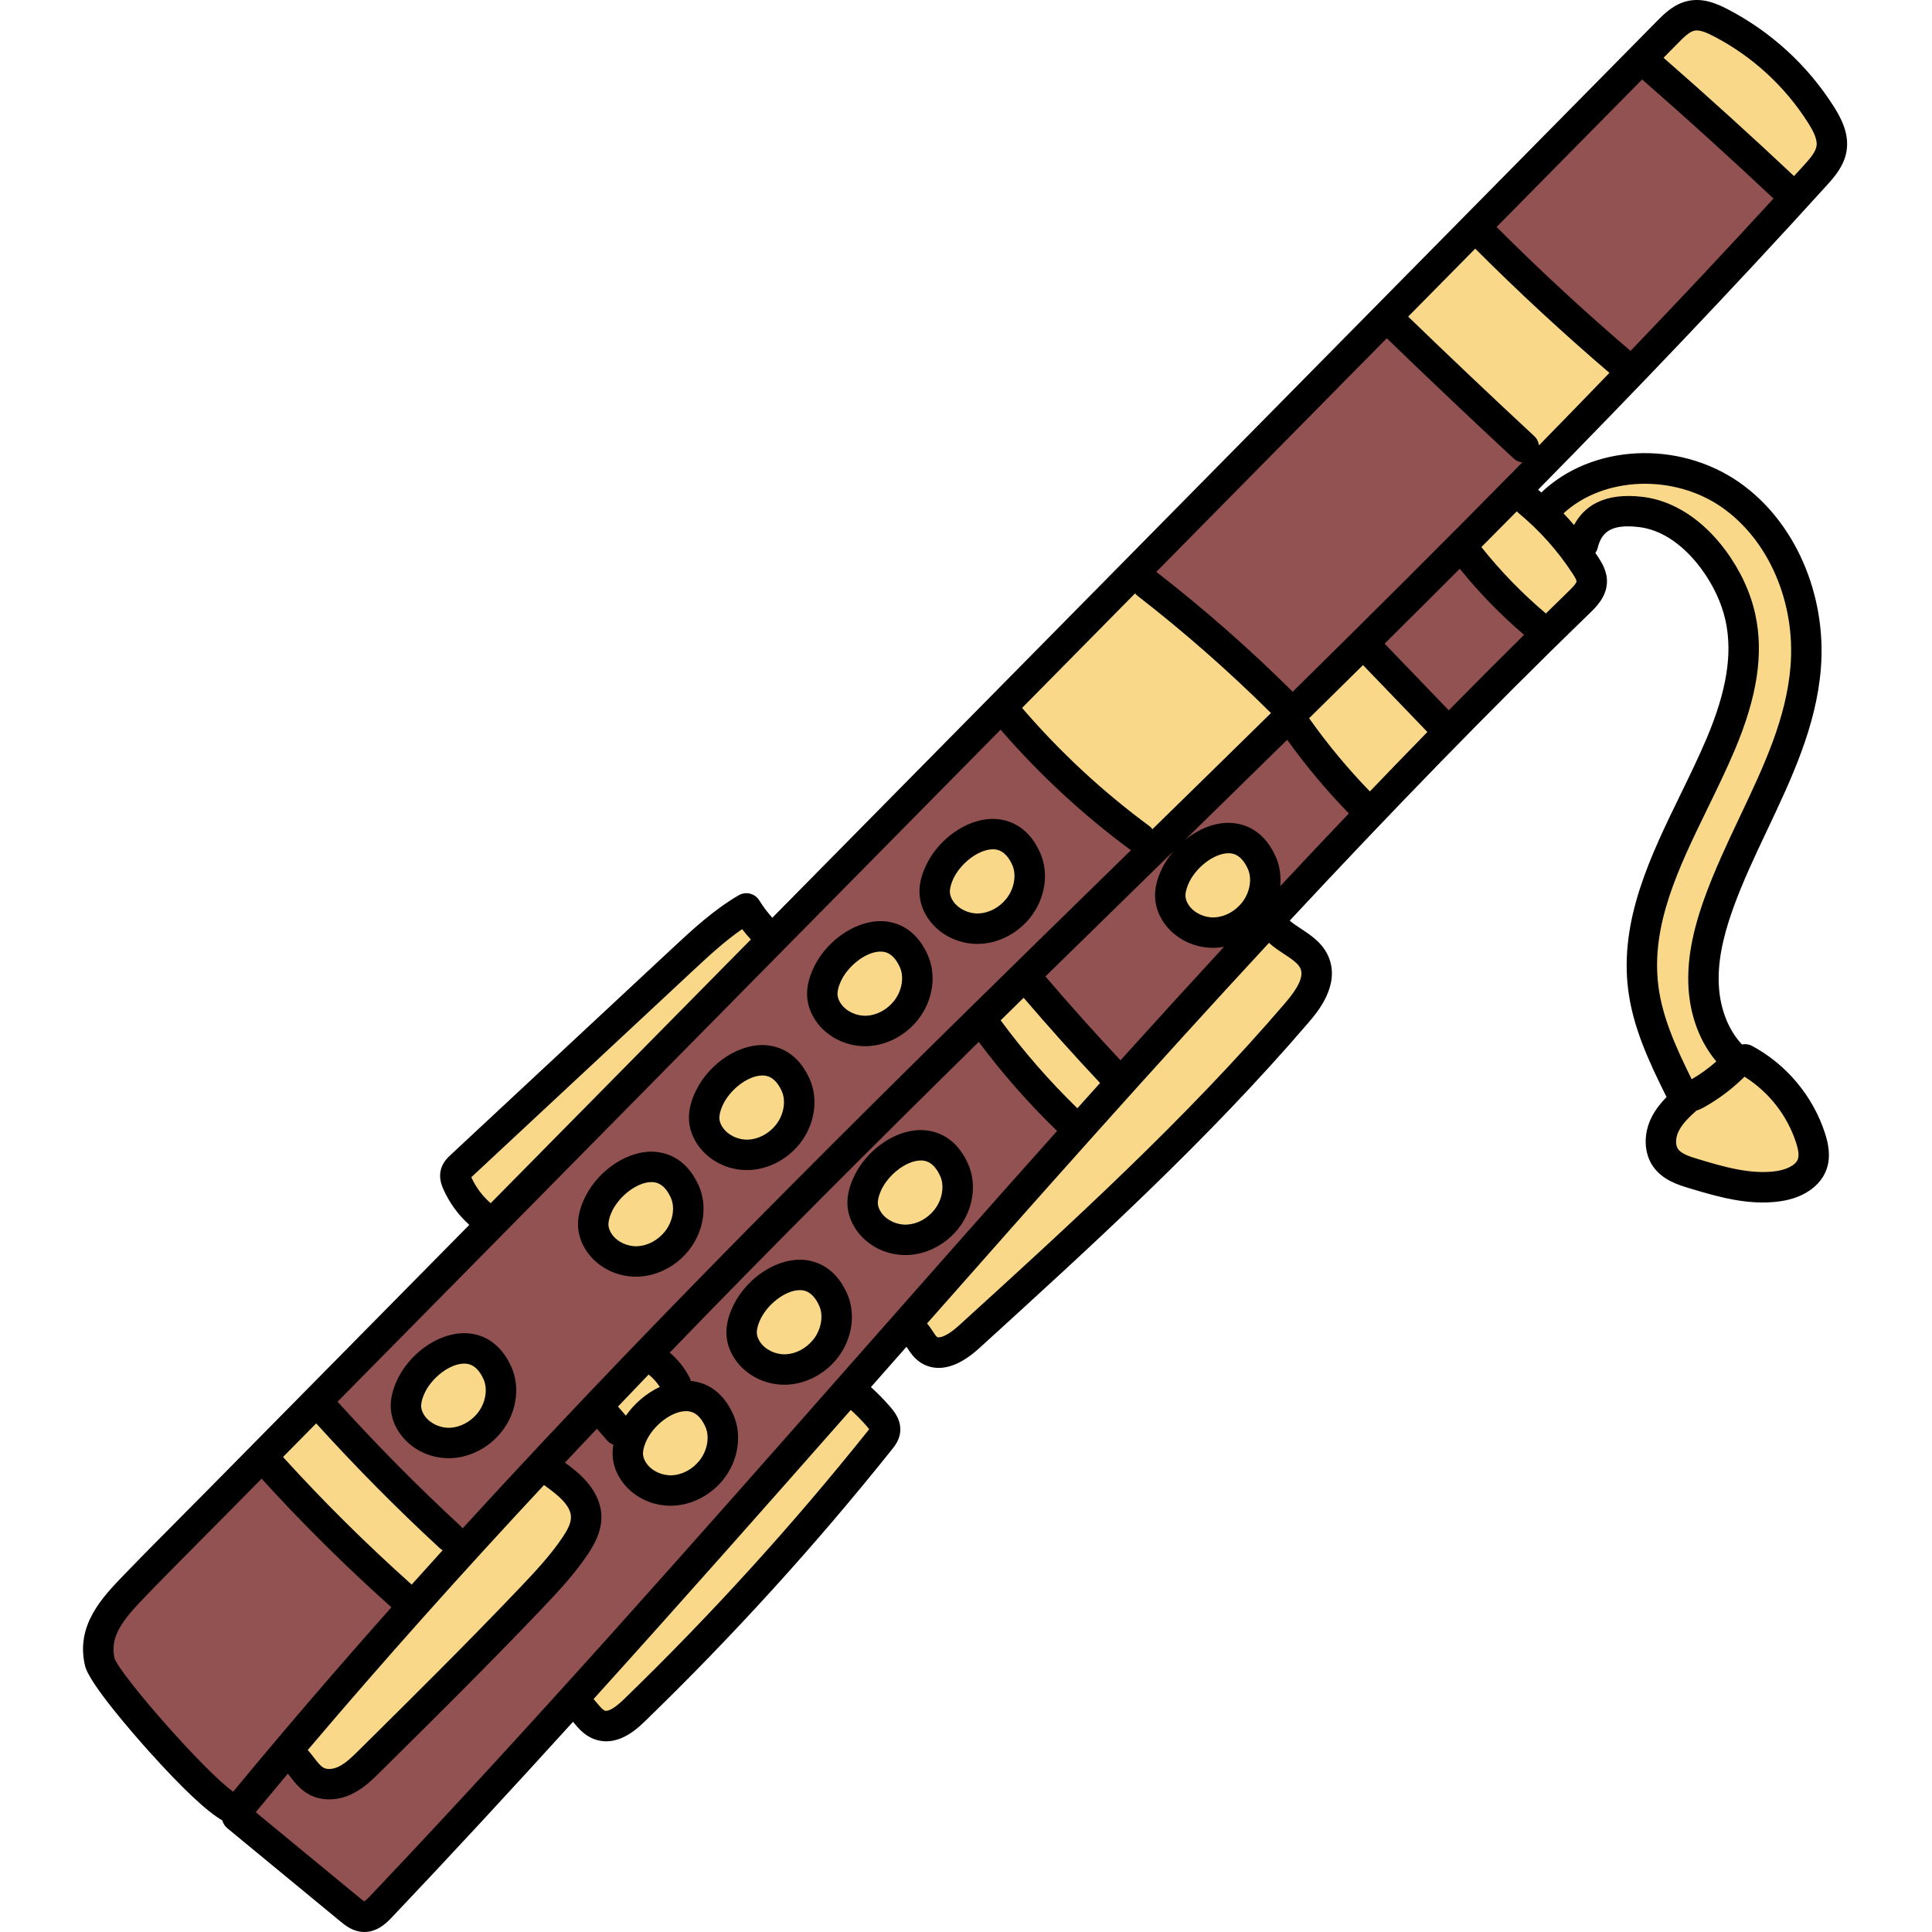 <svg height="512pt" viewBox="-22 0 512 512.001" width="512pt" xmlns="http://www.w3.org/2000/svg"><path d="m408.82 94.512c-12.266-10.469-24.254-21.555-35.625-32.949l-1.402-1.402 41.297-41.844 1.418 1.238c11.734 10.25 23.465 20.883 34.863 31.609l1.438 1.355-1.336 1.453c-11.949 13.027-24.703 26.621-37.906 40.402l-1.309 1.363zm0 0" fill="#935252"/><path d="m318.895 184.465c-11.191-11.105-23.215-21.66-35.691-31.332l-1.781-1.383 64.055-64.922 1.422 1.375c11.023 10.652 22.32 21.363 33.582 31.832.387.355.848.473 1.164.508l4.105.441-2.895 2.949c-17.699 18.016-37.051 37.344-60.902 60.832l-1.598 1.574zm0 0" fill="#935252"/><path d="m342.133 170.535 1.398-1.387c7.238-7.172 13.754-13.66 19.91-19.84l1.574-1.578 1.402 1.734c5.016 6.219 10.66 12.02 16.777 17.246l1.66 1.41-1.551 1.531c-6.316 6.23-12.836 12.77-19.941 19.992l-1.438 1.465zm0 0" fill="#935252"/><path d="m315.289 234.648c.23-2.434-.137-4.812-1.07-6.887-2.867-6.367-7.414-7.703-10.723-7.703l-.105.004c-3.262.031-6.945 1.52-10.102 4.082l-2.656-2.984c8.996-8.797 18.035-17.648 27.086-26.535l1.668-1.637 1.359 1.898c4.855 6.77 10.289 13.262 16.148 19.289l1.34 1.379-1.324 1.395c-5.82 6.105-11.766 12.406-18.172 19.254l-4.012 4.293zm0 0" fill="#935252"/><path d="m273.492 282.359c-6.812-7.262-13.527-14.766-19.965-22.301l-1.211-1.418 1.332-1.309c8.805-8.621 17.594-17.223 26.344-25.77 2.527-2.473 5.066-4.949 7.598-7.43l2.922 2.727c-1.363 1.598-2.438 3.312-3.191 5.094-.992 2.336-1.375 4.426-1.172 6.383.18 1.715.84 3.449 1.91 5.016 2.477 3.602 6.848 5.84 11.41 5.84.215 0 .434-.008.648-.016.551-.023 1.152-.098 1.898-.23l5.863-1.059-4.039 4.379c-9.043 9.812-18.266 19.93-27.402 30.066l-1.457 1.613zm0 0" fill="#935252"/><path d="m98.926 406.148c-.074-.105-.164-.215-.285-.328-11.301-10.441-22.297-21.555-32.664-33.02l-1.266-1.398 178.566-180.977 1.414 1.637c10.203 11.793 21.711 22.441 34.195 31.648l1.887 1.391-1.785 1.754c-.605.598-1.223 1.203-1.836 1.801-58.277 56.957-118.547 115.859-175.086 177.734l-1.723 1.887zm1.938-50.836c-6.352.07-13.262 5.184-16.09 11.895-.824 1.941-1.223 3.688-1.223 5.344 0 .355.016.699.047 1.047.176 1.703.836 3.434 1.91 5.004 2.473 3.602 6.848 5.84 11.41 5.84.215 0 .434-.008.645-.02 4.41-.191 8.797-2.488 11.73-6.133 3.598-4.492 4.531-10.488 2.375-15.277-3.023-6.703-7.926-7.703-10.578-7.703zm49.605-48.102c-6.316.07-13.227 5.184-16.066 11.891-.992 2.336-1.379 4.422-1.172 6.371.176 1.715.836 3.449 1.91 5.02 2.469 3.602 6.84 5.84 11.41 5.84h.078c.188 0 .379 0 .562-.008 4.422-.207 8.809-2.5 11.727-6.145 3.609-4.492 4.543-10.484 2.379-15.266-2.867-6.367-7.414-7.703-10.723-7.703zm29.402-28.262c-6.328.082-13.238 5.195-16.066 11.898-.996 2.344-1.379 4.426-1.176 6.375.176 1.715.836 3.449 1.91 5.02 2.473 3.602 6.848 5.84 11.41 5.84h.066c.191 0 .383 0 .582-.012 4.414-.203 8.801-2.5 11.723-6.141 3.594-4.496 4.527-10.492 2.375-15.27-3.02-6.707-8.012-7.711-10.723-7.711zm31.309-32.828c-6.328.07-13.238 5.188-16.078 11.898-.812 1.934-1.211 3.68-1.211 5.34 0 .355.02.703.051 1.047.176 1.695.836 3.43 1.91 5.008 2.465 3.602 6.832 5.836 11.398 5.836.223 0 .438-.008.66-.02 4.406-.195 8.789-2.484 11.711-6.129 3.602-4.5 4.539-10.496 2.387-15.281-2.879-6.363-7.383-7.703-10.656-7.703zm29.77-27.109c-6.32.078-13.23 5.195-16.066 11.898-.984 2.328-1.367 4.418-1.172 6.383.184 1.719.848 3.453 1.914 5.004 2.469 3.605 6.84 5.844 11.402 5.844h.074c.195 0 .387 0 .586-.008 4.406-.203 8.789-2.5 11.711-6.145 3.605-4.492 4.543-10.484 2.387-15.266-2.875-6.375-7.426-7.711-10.73-7.711zm0 0" fill="#935252"/><path d="m228.422 326.637 1.316-1.496c.199-.227.391-.453.57-.68 3.605-4.5 4.543-10.496 2.387-15.277-2.871-6.367-7.422-7.703-10.73-7.703h-.105c-3.969.043-8.398 2.164-11.84 5.672l-1.414 1.438-3.418-3.41 1.422-1.418c8.789-8.762 18.395-18.273 29.367-29.078l1.637-1.609 1.371 1.84c6.16 8.262 12.992 16.043 20.309 23.137l2.082 1.039-1.742 1.953c-8.547 9.57-17.008 19.09-25.145 28.293l-1.324 1.496zm0 0" fill="#935252"/><path d="m73.543 505.613c-.441-.254-1.016-.711-1.422-1.055l-29.168-24.035 1.273-1.547c2.824-3.422 5.668-6.828 8.52-10.23l1.559-1.859 1.527 1.883c.18.223.359.457.543.691 1.273 1.652 2.59 3.359 4.672 4.434 1.25.641 2.66.969 4.184.969 1.789 0 3.648-.465 5.379-1.336 2.703-1.359 4.855-3.488 6.754-5.367 13.371-13.23 28.516-28.215 42.758-43.168 4.484-4.707 8.469-9.012 11.848-13.977 1.609-2.371 3.453-5.551 3.402-9.086-.082-5.773-5.07-10.008-8.816-12.695l-1.855-1.328 1.949-2.078c2.695-2.863 5.387-5.727 8.09-8.582l1.52-1.605 4.137 4.781c.211.238.504.434.855.562l1.57.582-.301 1.652c-.18 1-.223 1.973-.125 2.98.184 1.688.848 3.43 1.922 5.004 2.461 3.598 6.828 5.836 11.398 5.836.203 0 .398-.008.602-.016 4.465-.199 8.844-2.492 11.766-6.133 3.605-4.5 4.543-10.496 2.387-15.281-2.637-5.84-6.668-7.387-9.582-7.66l-1.391-.129-.355-1.352c-.047-.176-.102-.359-.164-.484-1.156-2.242-2.809-4.324-4.785-6.016l-1.609-1.383 1.473-1.527c16.102-16.676 33.293-34.109 52.559-53.297l1.414-1.406 3.391 3.387-1.402 1.414c-1.754 1.773-3.18 3.848-4.133 6.012l-.086.211c-.984 2.336-1.367 4.418-1.164 6.371.176 1.711.84 3.438 1.914 5.008 2.461 3.609 6.828 5.852 11.398 5.852.223 0 .434-.008.656-.02 4.078-.184 8.25-2.227 11.152-5.465l1.328-1.484 4.734 4.195-1.324 1.496c-9.801 11.07-19.527 22.109-29.195 33.09-41.277 46.84-83.961 95.273-127.812 141.484-.793.844-1.402 1.383-1.914 1.688l-1.008.605zm116.254-169.773c-6.324.07-13.234 5.184-16.074 11.891-.984 2.34-1.367 4.43-1.164 6.383.176 1.715.836 3.449 1.91 5.02 2.465 3.602 6.836 5.84 11.402 5.84.203 0 .398-.008.602-.02 4.457-.195 8.836-2.488 11.77-6.137 3.602-4.496 4.539-10.492 2.387-15.273-3.027-6.703-8-7.703-10.695-7.703zm0 0" fill="#935252"/><path d="m38.652 476.449c-7.305-5.117-30.152-30.855-32.164-36.238l-.047-.125-.031-.129c-1.594-6.961 2.652-12.016 8.824-18.395 4.562-4.742 9.293-9.512 13.871-14.121l1.613-1.629c2.621-2.629 5.238-5.266 7.848-7.914l8.824-8.934 1.418 1.559c10.746 11.812 22.191 23.156 34.02 33.719l2.18 1.039-1.773 1.988c-15.066 16.945-28.77 32.91-41.891 48.816l-1.176 1.422zm0 0" fill="#935252"/><g fill="#f9d889"><path d="m452.07 48.117c-11.332-10.648-22.949-21.18-34.527-31.301l-1.598-1.395 5.48-5.566c1.445-1.465 3.242-3.293 5.262-3.695.312-.062.637-.094.977-.094 1.785 0 3.699.875 5.336 1.734 10.586 5.465 19.555 13.691 25.922 23.781 1.434 2.273 2.844 4.934 2.453 7.418-.32 2.133-1.914 4.023-3.809 6.098-.512.574-1.039 1.148-1.566 1.727l-2.445 2.688zm0 0"/><path d="m445.199 312.602c-6.07 0-12.297-1.871-17.785-3.523-2.738-.828-5.094-1.648-6.32-3.375-1.242-1.738-1.211-4.559.074-7.02 1.199-2.301 3.246-4.23 5.07-5.855l.324-.289.41-.129c.77-.238 1.391-.59 1.688-.754 3.734-2.102 7.18-4.703 10.242-7.738l1.121-1.113 1.344.84c6.902 4.305 12.066 10.914 14.535 18.613.527 1.66 1.055 3.777.461 5.531-1.164 3.422-5.965 4.352-7.406 4.551-1.188.172-2.453.262-3.758.262zm0 0"/><path d="m424.516 286.895c-3.961-8.02-7.922-16.59-9.02-25.387-2.094-16.723 5.395-32.086 13.328-48.355l.043-.09c2.406-4.941 4.895-10.051 7.031-15.109 5.793-13.715 7.484-24.738 5.328-34.688-1.207-5.574-3.824-11.191-7.562-16.246-5.699-7.68-12.973-12.422-20.48-13.344-1.262-.156-2.477-.234-3.617-.234-6.066 0-10.328 2.234-12.66 6.637l-1.375 2.598-1.91-2.234c-.863-1.008-1.781-2.023-2.723-3.012l-1.395-1.473 1.488-1.375c5.762-5.324 14.125-8.379 22.949-8.379 7.805 0 15.469 2.359 21.586 6.641 12.922 9.062 20.371 26.258 18.977 43.805-1.129 14.254-7.195 27.074-13.613 40.645-3.316 7-6.742 14.227-9.387 21.641-3.141 8.781-4.422 16-4.039 22.715.414 7.043 2.867 13.562 6.91 18.352l1.266 1.496-1.469 1.297c-2.129 1.875-4.438 3.543-6.859 4.945l-1.848 1.078zm0 0"/><path d="m386.391 164.109c-6.32-5.34-12.164-11.355-17.371-17.879l-1.113-1.395 1.258-1.266c3.137-3.16 6.254-6.305 9.383-9.477l1.527-1.543 1.414 1.648c.047.051.086.105.137.152 5.789 4.77 10.785 10.363 14.852 16.629 1.004 1.539 1.348 2.367 1.324 3.156-.027 1.027-.703 2.043-2.59 3.871-1.48 1.43-2.945 2.871-4.414 4.316l-3.02 2.957zm0 0"/><path d="m383.867 118.297c-.047-.348-.191-.844-.617-1.242-11.07-10.277-22.328-20.949-33.461-31.715l-1.453-1.406 20.605-20.879 1.422 1.422c11.344 11.352 23.27 22.391 35.457 32.816l1.613 1.379-1.477 1.527c-6.68 6.926-12.789 13.219-18.68 19.23l-2.867 2.93zm0 0"/><path d="m339.605 211.133c-5.859-6.039-11.293-12.574-16.148-19.422l-.094-.105-1.133-1.41 1.508-1.488c4.688-4.617 9.383-9.242 14.066-13.879l1.441-1.426 19.82 20.59-1.355 1.387c-4.469 4.566-9.309 9.566-15.227 15.746l-1.434 1.496zm0 0"/><path d="m226.785 356.418c-.797 0-1.34-.273-1.652-.508-.523-.379-.938-.973-1.551-1.906l-.117-.18c-.395-.59-.797-1.203-1.301-1.777l-1.156-1.32 1.164-1.316c27.133-30.766 58.754-66.469 90.66-100.898l1.336-1.438 1.465 1.309c1.164 1.039 2.422 1.887 3.824 2.809 2.223 1.465 4.316 2.848 5.109 4.902 1.047 2.758-.34 6.219-4.359 10.902-26.531 30.98-57.18 58.867-86.82 85.836-2.543 2.312-4.887 3.586-6.602 3.586zm0 0"/><path d="m281.797 220.949c-.156-.211-.293-.355-.434-.457-12.422-9.148-23.867-19.773-34.02-31.578l-1.203-1.398 32.832-33.281 1.402 1.773c.094.113.195.215.305.301 12.348 9.578 24.223 20.004 35.309 31.004l.129.098 1.699 1.414-1.574 1.551c-10.512 10.332-21.004 20.602-31.445 30.805l-1.633 1.594zm0 0"/><path d="m299.5 245.129c-3.207 0-6.379-1.598-8.086-4.07-.715-1.059-1.121-2.117-1.227-3.164-.121-1.223.168-2.691.867-4.352 1.027-2.406 2.855-4.711 5.156-6.5 2.391-1.859 4.957-2.898 7.227-2.922h.172c2.953 0 5.34 1.84 6.902 5.32 1.508 3.344.77 7.785-1.84 11.051-2.195 2.738-5.461 4.469-8.738 4.625-.145.008-.289.012-.434.012zm0 0"/><path d="m262.129 295.137c-7.41-7.18-14.324-15.102-20.551-23.551l-1.027-1.395 1.234-1.215c1.777-1.75 3.555-3.492 5.332-5.234l2.289-2.246 1.391 1.625c6.586 7.684 13.379 15.262 20.191 22.52l1.258 1.344-1.23 1.367c-2.008 2.227-4.008 4.457-6.008 6.684l-1.387 1.551zm0 0"/><path d="m237.055 244.078c-3.219 0-6.387-1.602-8.078-4.082-.676-.969-1.105-2.055-1.223-3.113-.129-1.27.168-2.746.879-4.398 2.113-5.016 7.73-9.309 12.301-9.398.082-.008.16-.016.238-.016 2.945 0 5.336 1.84 6.91 5.316 1.512 3.348.766 7.793-1.852 11.062-2.211 2.75-5.477 4.477-8.742 4.621-.141.004-.289.008-.434.008zm0 0"/><path d="m217.969 326.551c-3.211 0-6.383-1.602-8.078-4.078-.684-.992-1.109-2.07-1.227-3.117-.129-1.27.156-2.699.875-4.391 2.133-5.047 7.801-9.363 12.375-9.422l.176-.004c2.941 0 5.328 1.84 6.902 5.316 1.512 3.355.766 7.797-1.855 11.059-2.191 2.738-5.457 4.469-8.73 4.625-.148.008-.293.012-.438.012zm0 0"/><path d="m207.281 271.188c-3.211 0-6.383-1.598-8.082-4.078-.684-.992-1.105-2.07-1.227-3.113-.125-1.27.16-2.699.875-4.395 2.137-5.047 7.805-9.359 12.375-9.422 3.137 0 5.492 1.793 7.082 5.32 1.512 3.352.766 7.793-1.855 11.055-2.203 2.75-5.469 4.477-8.738 4.625-.145.008-.285.008-.43.008zm0 0"/><path d="m138.637 455.391c-.348 0-.68-.055-.984-.16-1.109-.371-2-1.445-3.027-2.688l-.133-.156c-.211-.25-.434-.52-.672-.781l-1.219-1.344 1.215-1.344c23.695-26.207 47.605-53.281 68.152-76.602l1.344-1.523 1.504 1.367c1.652 1.504 3.184 3.078 4.555 4.68.262.297.461.547.594.73l.883 1.207-.91 1.191-.254.316c-20.082 25.152-41.934 49.195-64.98 71.512-2.531 2.453-4.457 3.594-6.066 3.594zm0 0"/><path d="m185.898 360.91c-3.211 0-6.383-1.602-8.078-4.078-.691-1.008-1.117-2.098-1.219-3.145-.137-1.223.148-2.656.867-4.363 1.008-2.395 2.836-4.703 5.152-6.504 2.406-1.859 4.973-2.895 7.227-2.922h.164c2.957 0 5.348 1.84 6.914 5.32 1.508 3.352.766 7.793-1.855 11.055-2.191 2.738-5.457 4.469-8.734 4.625-.148.008-.293.012-.438.012zm0 0"/><path d="m175.973 304.02c-3.211 0-6.383-1.602-8.082-4.078-.695-1.016-1.117-2.105-1.219-3.145-.129-1.25.156-2.684.867-4.363 1.027-2.422 2.859-4.73 5.156-6.504 2.395-1.852 4.957-2.883 7.223-2.906h.172c2.953 0 5.34 1.836 6.902 5.305 1.516 3.359.77 7.805-1.852 11.066-2.195 2.742-5.461 4.469-8.73 4.617-.148.004-.293.008-.438.008zm0 0"/><path d="m106.719 320.371c-2.398-2.078-4.348-4.699-5.645-7.582l-.785-1.75 1.477-.734 58.43-54.449c3.973-3.711 8.473-7.918 13.352-11.281l1.562-1.078 1.156 1.504c.711.922 1.449 1.805 2.199 2.617l1.289 1.402-71.617 72.582zm0 0"/><path d="m155.766 392.977c-3.227 0-6.41-1.598-8.105-4.074-.684-.992-1.109-2.074-1.227-3.117-.129-1.277.168-2.75.879-4.402 2.121-5.035 7.789-9.352 12.371-9.41h.176c2.941 0 5.328 1.836 6.902 5.316 1.508 3.344.762 7.785-1.852 11.051-2.195 2.742-5.461 4.473-8.734 4.629-.145.008-.277.008-.41.008zm0 0"/><path d="m146.574 332.27c-3.219 0-6.387-1.602-8.078-4.082-.676-.969-1.105-2.051-1.223-3.113-.129-1.266.152-2.695.859-4.387 1.027-2.41 2.855-4.719 5.16-6.504 2.398-1.855 4.961-2.887 7.227-2.914h.168c2.953 0 5.34 1.836 6.906 5.309 1.516 3.34.777 7.789-1.844 11.062-2.211 2.75-5.477 4.473-8.742 4.617-.145.008-.289.012-.434.012zm0 0"/><path d="m139.066 372.688 1.258-1.316c2.695-2.828 5.406-5.656 8.113-8.484l1.266-1.324 1.438 1.137c1.324 1.062 2.469 2.324 3.406 3.758l1.266 1.938-2.102.973c-3.191 1.477-6.102 3.941-8.199 6.949l-1.469 2.105zm0 0"/><path d="m65.223 470.801c-.867 0-1.645-.176-2.316-.523-1.211-.625-2.184-1.816-3.324-3.312l-.152-.195c-.434-.555-.879-1.129-1.359-1.668l-1.16-1.297 1.125-1.328c19.348-22.816 39.852-45.812 62.676-70.301l1.266-1.359 1.488 1.199.078.066c4.016 2.844 7.719 6.012 7.77 9.91.039 2.352-1.277 4.625-2.703 6.73-3.254 4.777-7.262 9.098-11.43 13.469-14.043 14.746-28.598 29.148-42.672 43.07-1.672 1.664-3.57 3.551-5.715 4.633-1.176.594-2.41.906-3.57.906zm0 0"/><path d="m96.945 380.379c-3.203 0-6.375-1.598-8.082-4.07-.703-1.043-1.121-2.125-1.223-3.148-.125-1.242.168-2.711.867-4.367 2.137-5.047 7.805-9.359 12.375-9.422h.176c2.953 0 5.34 1.84 6.906 5.32 1.508 3.352.766 7.793-1.855 11.055-2.188 2.746-5.457 4.477-8.73 4.625-.141.004-.285.008-.434.008zm0 0"/><path d="m85.598 421.266c-11.855-10.586-23.32-21.957-34.078-33.801l-1.273-1.398 11.605-11.766 1.422 1.566c10.395 11.477 21.375 22.566 32.633 32.965.098.086.227.18.375.262l2.207 1.227-1.699 1.867c-2.68 2.941-5.336 5.902-7.996 8.863l-1.633 1.816zm0 0"/></g><path d="m462.066 49.172c1.973-2.176 4.68-5.156 5.305-9.25.695-4.496-1.414-8.551-3.328-11.582-6.945-10.992-16.719-19.961-28.266-25.934-2.93-1.516-6.438-2.961-10.273-2.195-3.832.762-6.465 3.434-8.391 5.387-.004 0-.004 0-.004 0l-234.438 237.617c-1.277-1.426-2.441-2.953-3.445-4.586-1.145-1.871-3.574-2.48-5.469-1.375-6.695 3.914-12.289 9.125-17.699 14.164l-58.621 54.625c-.781.73-2.098 1.953-2.602 3.926-.535 2.078.086 3.895.688 5.242 1.594 3.582 3.941 6.781 6.844 9.395l-68.113 69.035c-2.602 2.637-5.219 5.27-7.832 7.898-5.121 5.156-10.418 10.484-15.559 15.809-5.738 5.945-12.879 13.344-10.332 24.094 1.137 4.797 13.262 18.574 16.953 22.688 8.766 9.762 15.277 15.891 19.426 18.297.211.781.648 1.508 1.32 2.062l30.047 24.766c1.18.969 3.148 2.59 5.867 2.734.137.008.27.012.402.012 3.613 0 6.109-2.629 7.336-3.918 16.137-17.008 32.129-34.336 47.969-51.789l.082.094c1.344 1.629 3.023 3.652 5.777 4.586 1.012.344 1.996.496 2.949.496 4.766 0 8.633-3.746 10.258-5.316 23.246-22.508 45.27-46.742 65.465-72.035.711-.887 1.898-2.379 2.16-4.469.41-3.297-1.684-5.73-2.578-6.77-1.602-1.863-3.336-3.629-5.16-5.281.34-.387.688-.781 1.031-1.168 2.793-3.168 5.594-6.348 8.395-9.527.082.129.164.254.238.363.723 1.102 1.617 2.469 3.09 3.543 1.141.836 2.883 1.699 5.207 1.699 2.762 0 6.344-1.227 10.707-5.191 29.793-27.117 60.602-55.156 87.344-86.383 2.254-2.629 8.238-9.617 5.41-17.004-1.484-3.875-4.645-5.957-7.43-7.793-1.105-.73-2.16-1.426-3.004-2.164 25.945-27.859 52.438-55.262 79.637-81.609 1.512-1.465 4.332-4.191 4.434-8.082.074-2.949-1.469-5.324-2.297-6.602-.25-.383-.516-.758-.773-1.137.266-.387.477-.816.598-1.297 1.012-4.023 3.281-6.512 11.051-5.555 7.887.969 13.625 7.273 16.348 10.945 3.23 4.355 5.48 9.164 6.508 13.91 1.879 8.676.297 18.539-4.984 31.047-2.09 4.945-4.555 10.008-6.941 14.906-7.969 16.352-16.207 33.262-13.891 51.762 1.234 9.859 5.391 18.836 9.906 27.93.074.148.168.332.273.527-1.453 1.488-2.824 3.164-3.871 5.168-2.348 4.508-2.203 9.746.367 13.344 2.547 3.562 6.73 4.82 9.504 5.652 5.973 1.797 12.598 3.789 19.492 3.789 1.543 0 3.105-.102 4.672-.324 6.164-.883 10.758-4.102 12.281-8.613 1.172-3.473.316-6.977-.43-9.312-3.164-9.883-10.227-18.355-19.375-23.25-.852-.453-1.789-.555-2.668-.383-3.555-3.793-5.754-9.312-6.113-15.492-.344-5.859.832-12.316 3.688-20.32 2.539-7.105 5.902-14.211 9.156-21.082 6.375-13.473 12.969-27.402 14.188-42.766 1.555-19.66-6.902-38.988-21.551-49.246-16.23-11.367-39.148-10.164-52.531 2.637-.285-.242-.566-.492-.855-.734 26.004-26.43 51.672-53.281 76.453-80.613zm-141.516 134.168c-.07-.086-.129-.176-.207-.254-11.277-11.188-23.355-21.797-35.91-31.535l61.078-61.906c11.066 10.699 22.367 21.41 33.609 31.852.66.613 1.473.949 2.309 1.039-20.164 20.516-40.539 40.777-60.879 60.805zm20.484 26.398c-5.805-5.988-11.18-12.449-15.996-19.25-.035-.051-.082-.086-.121-.137 4.766-4.688 9.527-9.387 14.297-14.102l17.062 17.734c-5.105 5.219-10.184 10.48-15.242 15.754zm-77.516 83.965c-7.395-7.176-14.219-15.008-20.332-23.305 2.031-1.996 4.059-3.988 6.09-5.98 6.562 7.66 13.355 15.246 20.254 22.59-2.008 2.23-4.012 4.461-6.012 6.695zm-110.652 73.844c-3.473 1.613-6.688 4.309-9 7.621l-2.094-2.414c2.703-2.836 5.41-5.668 8.121-8.492 1.156.926 2.164 2.047 2.973 3.285zm6.84 6.426c.84-.008 3.348-.039 5.23 4.137 1.191 2.641.535 6.336-1.59 8.984-1.844 2.305-4.562 3.75-7.266 3.875-2.645.117-5.383-1.164-6.773-3.199-.508-.738-.812-1.504-.887-2.215-.094-.895.152-2.035.723-3.387 1.828-4.32 6.766-8.148 10.562-8.195zm-59.113 31.066c-.164-.234-.352-.461-.574-.664-11.293-10.43-22.234-21.5-32.555-32.914l175.711-178.09c10.285 11.883 21.875 22.625 34.527 31.949-.648.633-1.297 1.27-1.945 1.902-58.625 57.297-118.699 116.012-175.164 177.816zm21.719-11.379c3.609 2.555 6.957 5.332 7 8.359.027 1.82-1.18 3.844-2.359 5.586-3.129 4.598-6.934 8.699-11.227 13.207-13.926 14.625-28.516 29.066-42.621 43.031-1.656 1.641-3.371 3.336-5.219 4.266-1.48.75-3.078.902-4.07.395-.871-.449-1.73-1.566-2.645-2.75-.496-.645-1.023-1.32-1.613-1.984 20.242-23.875 41.199-47.258 62.617-70.23.047.039.086.086.137.121zm-35.266 26.223c-11.887-10.609-23.328-21.961-34.047-33.762l8.793-8.91c10.391 11.469 21.398 22.598 32.758 33.086.234.219.492.391.758.539-2.746 3.027-5.48 6.066-8.211 9.109-.016-.02-.031-.043-.051-.062zm192.422-261.98c12.305 9.543 24.145 19.941 35.195 30.906.055.055.121.094.176.145-10.508 10.328-21 20.598-31.441 30.801-.234-.324-.508-.625-.848-.875-12.367-9.109-23.676-19.625-33.691-31.27l29.953-30.359c.191.234.406.461.656.652zm-4.523 123.09c-6.777-7.23-13.453-14.695-19.898-22.23 8.805-8.625 17.594-17.215 26.348-25.773 2.527-2.469 5.066-4.949 7.602-7.43-1.445 1.691-2.656 3.582-3.52 5.617-1.125 2.656-1.555 5.066-1.316 7.359.215 2.047.992 4.102 2.254 5.941 2.867 4.184 7.816 6.711 13.055 6.711.242 0 .488-.004.734-.016.723-.031 1.445-.129 2.164-.258-9.203 9.988-18.348 20.02-27.422 30.078zm32.16-41.75c-1.844 2.305-4.562 3.754-7.266 3.875-2.637.125-5.383-1.164-6.777-3.199-.504-.734-.809-1.5-.883-2.215-.094-.895.152-2.031.723-3.387 1.828-4.32 6.762-8.148 10.562-8.195h.145c.945 0 3.301.184 5.082 4.137 1.195 2.641.539 6.336-1.586 8.984zm8.938-12.297c-3.523-7.82-9.469-8.918-12.672-8.887-3.883.047-7.941 1.77-11.336 4.531 8.996-8.797 18.031-17.645 27.082-26.535 4.945 6.887 10.43 13.434 16.344 19.516-6.09 6.395-12.152 12.816-18.18 19.27.262-2.719-.133-5.441-1.238-7.895zm52.906-161.051c11.379 11.387 23.332 22.453 35.57 32.918-6.199 6.43-12.426 12.836-18.676 19.219-.113-.902-.516-1.773-1.234-2.441-11.188-10.387-22.426-21.043-33.43-31.684zm44.234-44.836c11.762 10.27 23.457 20.871 34.816 31.559-12.445 13.57-25.09 27.027-37.883 40.375-12.219-10.434-24.152-21.473-35.504-32.84zm13.895-12.941c1.398-.273 3.309.578 4.992 1.449 10.277 5.316 18.977 13.297 25.156 23.082 1.164 1.84 2.461 4.191 2.176 6.047-.242 1.57-1.641 3.223-3.309 5.062-.879.969-1.773 1.934-2.656 2.906-11.285-10.617-22.898-21.145-34.582-31.355l3.996-4.047c1.258-1.277 2.824-2.863 4.227-3.145zm-324.176 303.852c.016-.008.023-.02.035-.027l58.617-54.625c4.168-3.883 8.453-7.875 13.125-11.09.727.949 1.5 1.867 2.309 2.746l-68.953 69.887c-2.184-1.895-3.945-4.242-5.133-6.891zm-94.543 127.539c-1.375-5.977 2.402-10.441 8.305-16.562 5.102-5.281 10.375-10.59 15.477-15.723 2.621-2.637 5.242-5.273 7.852-7.922l7.336-7.434c10.824 11.891 22.359 23.332 34.348 34.031.02.02.039.027.059.043-14.281 16.066-28.293 32.344-41.938 48.867-7.508-5.262-29.695-30.652-31.438-35.301zm199.496-61.371c.227.266.383.465.492.613-.102.129-.203.258-.266.34-19.98 25.02-41.773 49-64.773 71.27-3.23 3.129-4.57 3.129-5 2.98-.598-.203-1.398-1.164-2.168-2.098-.262-.316-.543-.648-.836-.98 23.086-25.539 45.828-51.27 68.168-76.617 1.547 1.406 3.02 2.91 4.383 4.492zm-4.07-17.039c-41.32 46.891-84.047 95.379-127.754 141.43-.797.84-1.238 1.203-1.488 1.352-.336-.191-.883-.641-1.137-.852l-27.641-22.777c2.82-3.418 5.66-6.824 8.512-10.223.168.215.34.43.512.652 1.344 1.746 2.871 3.723 5.34 4.992 1.539.793 3.285 1.184 5.098 1.184 2.078 0 4.242-.516 6.285-1.547 2.988-1.504 5.258-3.754 7.266-5.738 14.148-14.004 28.781-28.488 42.789-43.199 4.539-4.77 8.582-9.129 12.051-14.234 1.781-2.617 3.816-6.148 3.758-10.238-.105-7.012-6.125-11.758-9.656-14.289 2.816-3 5.641-6 8.473-8.988l2.691 3.105c.465.535 1.043.902 1.668 1.129-.219 1.215-.266 2.387-.148 3.531.211 2.043.992 4.098 2.254 5.938 2.863 4.184 7.816 6.711 13.055 6.711.242 0 .488-.004.734-.016 4.984-.223 9.918-2.797 13.195-6.883 4.07-5.078 5.109-11.883 2.645-17.344-3.043-6.754-7.875-8.527-11.219-8.832-.07-.305-.172-.605-.32-.895-1.285-2.508-3.102-4.77-5.254-6.617 26.988-27.949 54.453-55.344 81.887-82.34 6.25 8.379 13.203 16.297 20.711 23.562.016.016.035.023.051.039-18.336 20.52-36.438 41.055-54.355 61.387zm114.574-108.234c2.027 1.34 3.781 2.492 4.336 3.945.75 1.957-.559 4.859-4.004 8.879-26.414 30.848-57.035 58.711-86.645 85.66-3.004 2.73-5.16 3.371-5.73 2.949-.285-.207-.719-.871-1.102-1.453-.43-.656-.918-1.398-1.543-2.109 29.602-33.559 59.723-67.512 90.625-100.867 1.316 1.188 2.754 2.137 4.062 2.996zm43.578-64.625-16.996-17.664c6.645-6.59 13.285-13.207 19.914-19.852 5.125 6.344 10.84 12.215 17.039 17.512-6.695 6.609-13.344 13.285-19.957 20.004zm78.375 97.102c6.434 4.016 11.367 10.301 13.684 17.535.402 1.254.887 3.059.473 4.277-.625 1.848-3.508 2.887-5.789 3.211-6.801.977-14.184-1.246-20.699-3.203-2.277-.684-4.391-1.402-5.262-2.621-.801-1.117-.707-3.145.223-4.93 1.008-1.938 2.793-3.648 4.629-5.289.926-.285 1.656-.691 2.07-.922 3.914-2.195 7.492-4.906 10.672-8.059zm-5.938-150.855c12.355 8.652 19.473 25.137 18.141 42.004-1.102 13.891-7.094 26.551-13.441 39.953-3.336 7.051-6.785 14.34-9.457 21.82-3.234 9.055-4.551 16.523-4.145 23.5.438 7.543 3.074 14.438 7.375 19.527-2.016 1.781-4.203 3.359-6.535 4.723-4.078-8.242-7.777-16.352-8.832-24.758-2.02-16.117 5.34-31.227 13.137-47.227 2.434-4.992 4.949-10.156 7.121-15.301 5.961-14.109 7.688-25.516 5.438-35.891-1.27-5.855-4.004-11.734-7.91-17.004-6.027-8.133-13.785-13.156-21.84-14.145-10.578-1.301-15.762 2.695-18.281 7.457-.91-1.055-1.836-2.09-2.797-3.094 10.582-9.781 29.203-10.547 42.027-1.566zm-54.016 1.414c5.617 4.629 10.477 10.074 14.445 16.176.668 1.027 1.004 1.703.996 1.996-.008.395-.676 1.238-1.98 2.5-2.055 1.992-4.094 4.004-6.141 6.008-6.254-5.285-11.992-11.191-17.098-17.602 3.133-3.148 6.262-6.309 9.387-9.473.125.137.246.273.391.395zm0 0"/><path d="m150.449 305.207c-7.07.082-14.766 5.723-17.891 13.113-1.125 2.66-1.555 5.07-1.316 7.363.211 2.047.988 4.098 2.25 5.938 2.867 4.188 7.82 6.715 13.059 6.715.242 0 .488-.008.73-.016 4.988-.227 9.922-2.801 13.195-6.887 4.07-5.074 5.109-11.883 2.648-17.344-3.527-7.816-9.488-8.91-12.676-8.883zm3.738 21.184c-1.848 2.301-4.562 3.75-7.27 3.875-2.645.121-5.379-1.168-6.773-3.199-.504-.738-.809-1.5-.883-2.215-.094-.895.148-2.035.719-3.387h.004c1.824-4.32 6.762-8.152 10.559-8.195h.145c.949 0 3.301.184 5.086 4.137 1.191 2.641.539 6.332-1.586 8.984zm0 0"/><path d="m192.523 285.84c-3.527-7.82-9.5-8.918-12.676-8.887-7.074.082-14.766 5.723-17.891 13.117-1.125 2.656-1.559 5.066-1.316 7.359.211 2.047.988 4.102 2.25 5.941 2.867 4.184 7.82 6.711 13.055 6.711.242 0 .488-.004.734-.016 4.988-.227 9.918-2.801 13.195-6.887 4.07-5.074 5.109-11.883 2.648-17.34zm-8.938 12.301c-1.848 2.301-4.566 3.75-7.27 3.871-2.676.121-5.383-1.164-6.773-3.199-.504-.734-.812-1.5-.883-2.215-.098-.895.148-2.031.719-3.387h.004c1.824-4.32 6.758-8.148 10.559-8.191.043 0 .094-.004.145-.004.949 0 3.301.184 5.086 4.137 1.191 2.641.539 6.336-1.586 8.988zm0 0"/><path d="m194.195 270.539c2.867 4.184 7.82 6.711 13.059 6.711.242 0 .488-.008.73-.016 4.988-.227 9.922-2.801 13.199-6.887 4.066-5.074 5.105-11.883 2.645-17.344-3.523-7.816-9.449-8.934-12.676-8.883-7.07.082-14.766 5.723-17.891 13.113v.004c-1.125 2.656-1.555 5.066-1.316 7.359.211 2.043.988 4.098 2.25 5.941zm6.492-10.16c1.828-4.32 6.762-8.152 10.562-8.195.832-.008 3.348-.039 5.227 4.137 1.191 2.641.539 6.336-1.586 8.984-1.848 2.305-4.562 3.754-7.27 3.875-2.637.121-5.383-1.164-6.773-3.195-.504-.738-.809-1.504-.883-2.215-.094-.898.148-2.039.723-3.391zm0 0"/><path d="m223.977 243.434c2.867 4.18 7.82 6.711 13.055 6.711.246 0 .488-.008.734-.016 4.988-.227 9.918-2.801 13.195-6.887 4.07-5.074 5.109-11.883 2.648-17.344-3.527-7.82-9.484-8.914-12.676-8.883-7.074.082-14.766 5.719-17.891 13.113-1.125 2.656-1.555 5.066-1.316 7.363.211 2.043.988 4.098 2.25 5.941zm6.492-10.164c1.828-4.32 6.762-8.148 10.559-8.191.043-.004.094-.004.148-.004.945 0 3.301.184 5.082 4.137 1.191 2.641.539 6.336-1.586 8.988-1.848 2.301-4.562 3.75-7.27 3.871-2.641.125-5.379-1.164-6.773-3.195-.504-.738-.809-1.504-.883-2.215-.094-.895.148-2.039.723-3.391zm0 0"/><path d="m100.816 353.312c-7.07.082-14.766 5.723-17.891 13.117-1.125 2.656-1.555 5.062-1.316 7.359.211 2.043.992 4.098 2.254 5.938 2.863 4.184 7.816 6.715 13.055 6.715.242 0 .488-.004.734-.016 4.984-.227 9.918-2.801 13.195-6.887 4.066-5.074 5.105-11.883 2.645-17.344-3.523-7.816-9.449-8.957-12.676-8.883zm3.738 21.184c-1.844 2.305-4.562 3.75-7.266 3.875-2.652.125-5.383-1.168-6.777-3.199-.504-.738-.809-1.5-.883-2.211-.094-.898.148-2.035.723-3.391 1.824-4.32 6.762-8.148 10.559-8.195.844-.008 3.348-.039 5.23 4.137 1.191 2.637.539 6.332-1.586 8.984zm0 0"/><path d="m189.773 333.84c-7.074.086-14.766 5.723-17.891 13.117-1.125 2.656-1.555 5.062-1.316 7.359.211 2.047.988 4.102 2.25 5.941 2.867 4.184 7.82 6.711 13.055 6.711.242 0 .488-.004.734-.016 4.988-.227 9.918-2.801 13.195-6.883 4.07-5.078 5.109-11.883 2.648-17.344-3.523-7.82-9.508-8.926-12.676-8.887zm3.738 21.184c-1.848 2.305-4.566 3.754-7.27 3.875-2.66.125-5.383-1.164-6.773-3.199-.504-.734-.809-1.5-.883-2.211-.094-.898.148-2.039.719-3.391h.004c1.824-4.32 6.758-8.152 10.559-8.195h.145c.949 0 3.301.184 5.086 4.137 1.191 2.641.539 6.336-1.586 8.984zm0 0"/><path d="m221.844 299.48c-7.074.082-14.766 5.719-17.891 13.113v.004c-1.125 2.656-1.555 5.062-1.316 7.359.211 2.043.988 4.098 2.25 5.938 2.867 4.184 7.816 6.715 13.055 6.715.246 0 .488-.004.734-.016 4.988-.227 9.918-2.801 13.195-6.887 4.07-5.074 5.109-11.883 2.648-17.344-3.527-7.816-9.496-8.91-12.676-8.883zm3.738 21.184c-1.848 2.305-4.566 3.75-7.27 3.871-2.637.129-5.379-1.164-6.773-3.195-.504-.738-.812-1.504-.887-2.211-.09-.898.152-2.039.727-3.391 1.824-4.32 6.758-8.148 10.559-8.195.828-.016 3.348-.039 5.23 4.137 1.191 2.637.539 6.336-1.586 8.984zm0 0"/></svg>